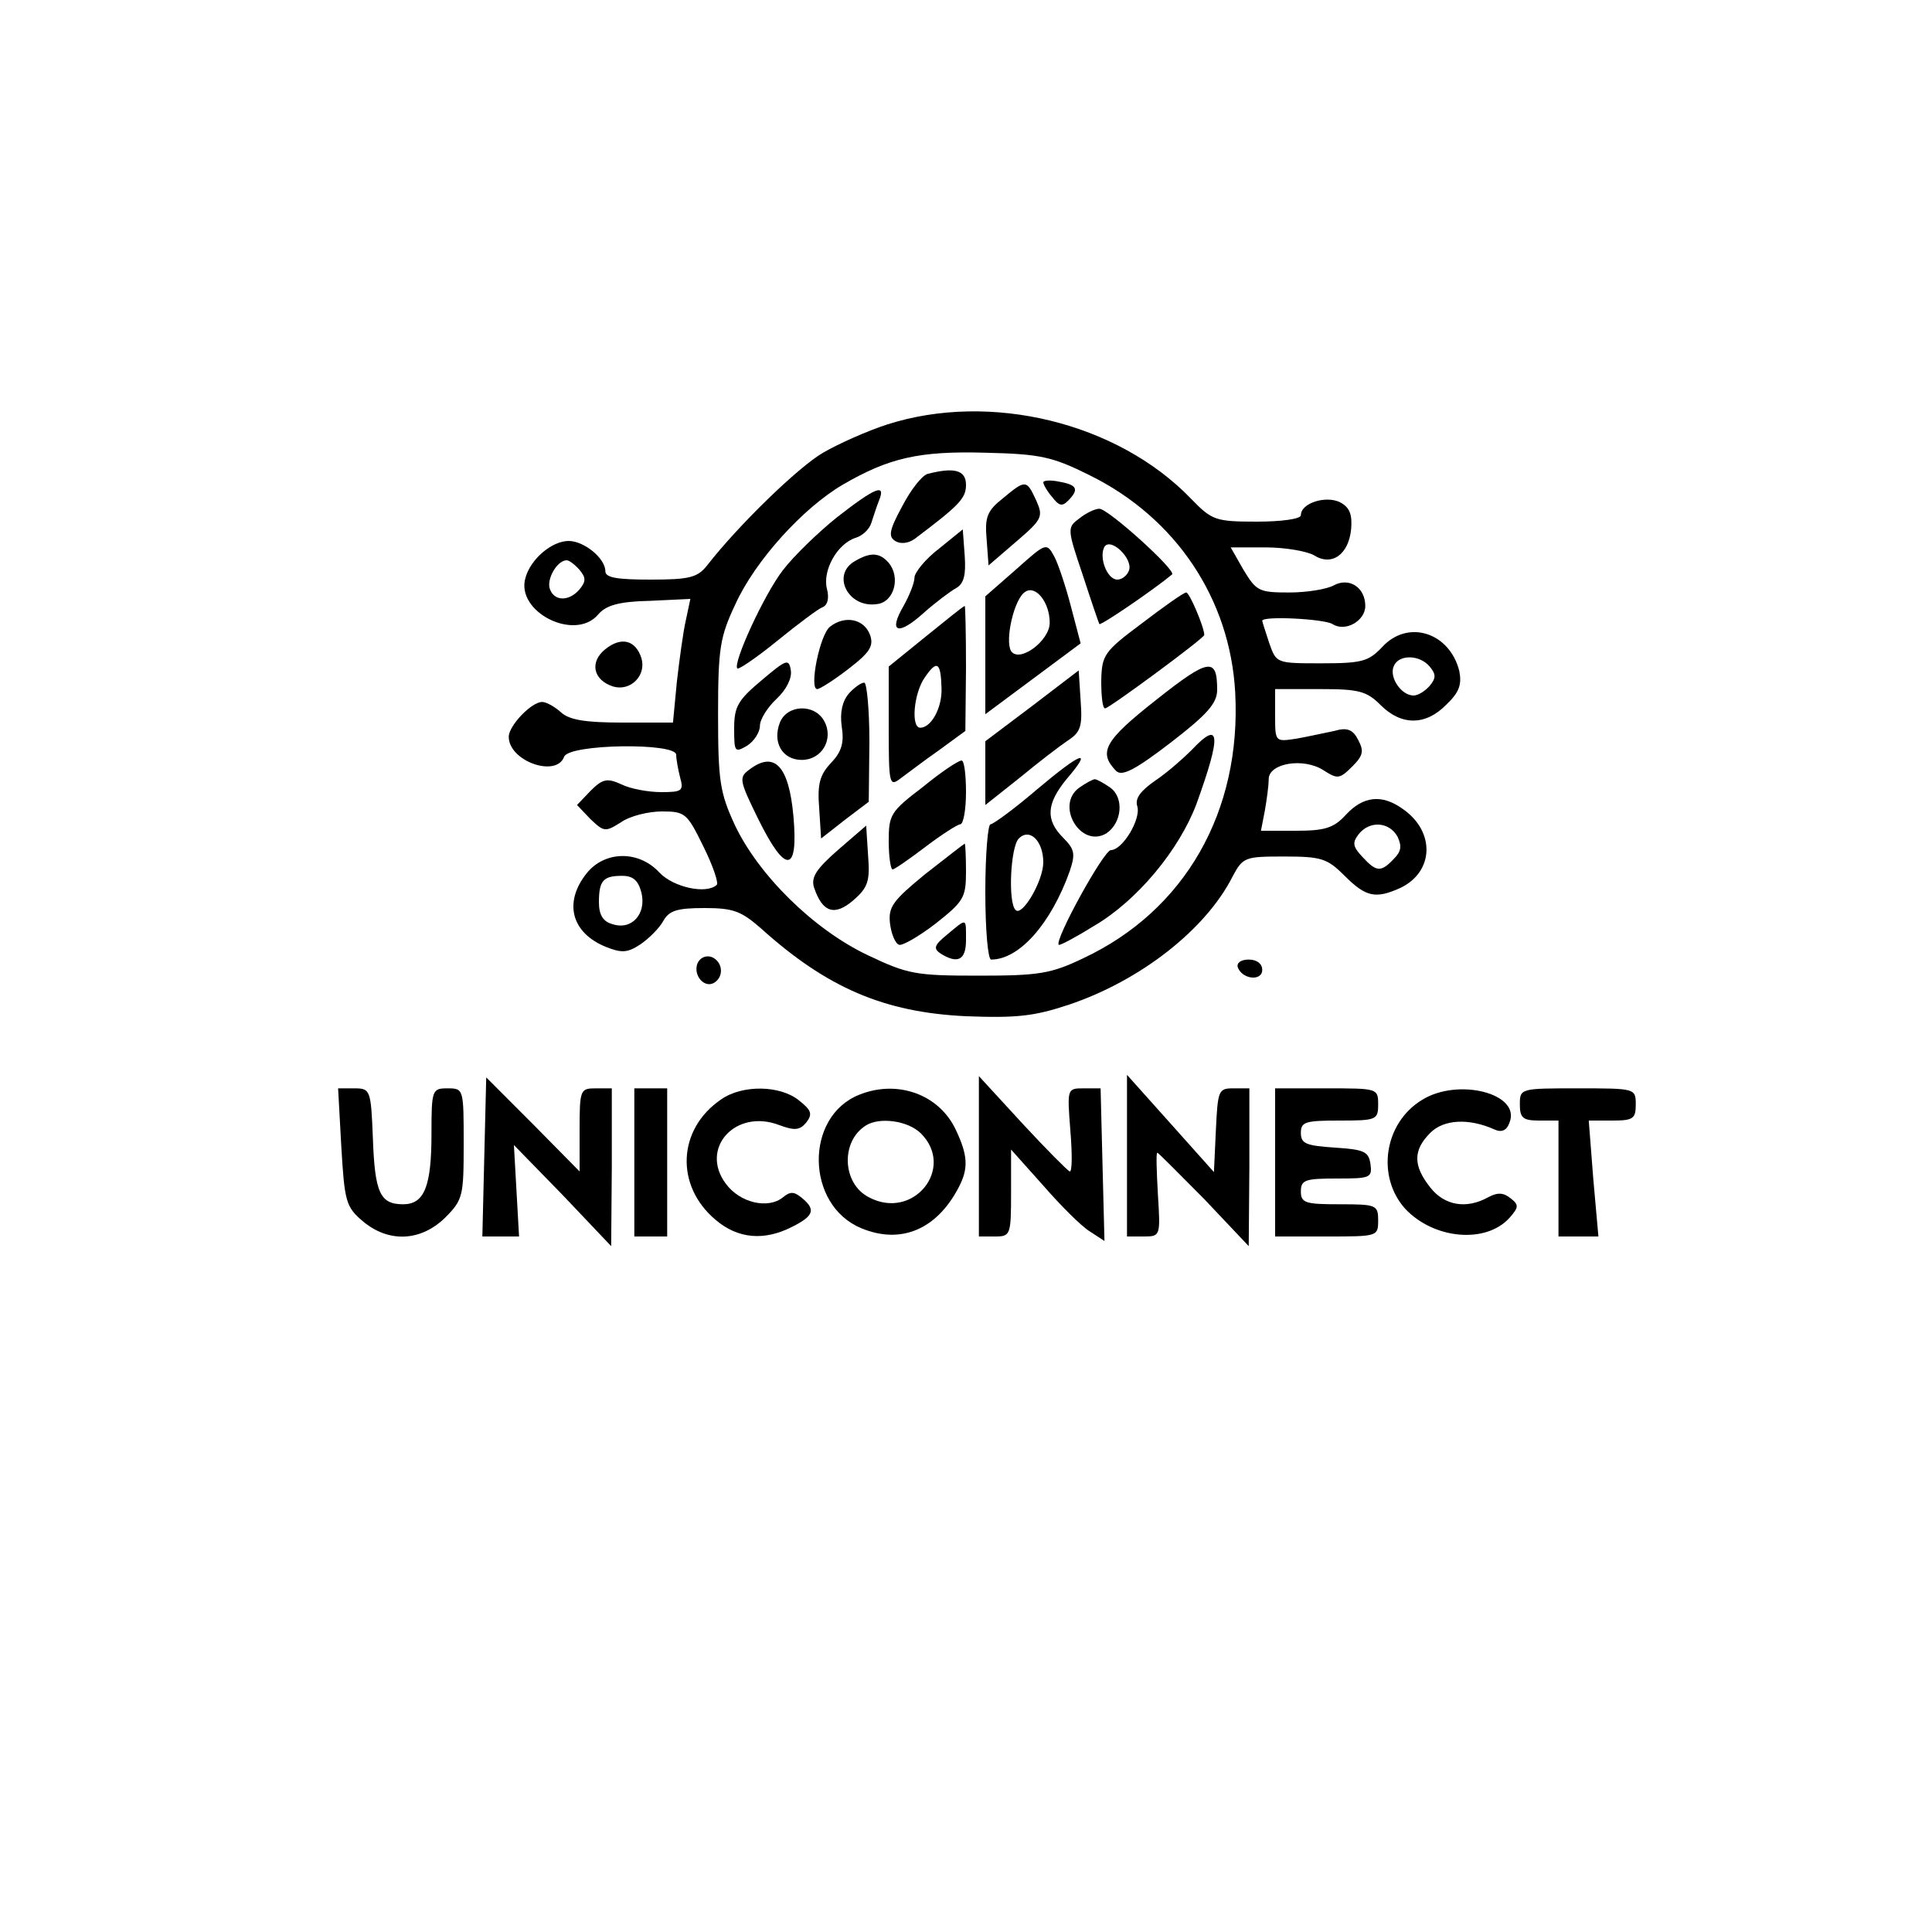 <?xml version="1.0" encoding="UTF-8"?>
<svg xmlns="http://www.w3.org/2000/svg" xmlns:xlink="http://www.w3.org/1999/xlink" width="400px" height="400px" viewBox="0 0 400 400" version="1.1">
<g id="surface1">
<path style=" stroke:none;fill-rule:nonzero;fill:rgb(0%,0%,0%);fill-opacity:1;" d="M 183.734 87.867 C 179.602 89.199 173.602 91.867 170.398 93.734 C 165.332 96.668 152.934 108.668 146.398 117.066 C 144.398 119.602 142.668 120 134.668 120 C 127.734 120 125.332 119.602 125.332 118.266 C 125.332 115.602 120.934 112 117.734 112 C 114.266 112 109.867 115.734 108.801 119.602 C 106.668 126.668 119.066 132.934 123.867 127.199 C 125.465 125.332 128.133 124.535 134.535 124.398 L 142.934 124 L 142 128.398 C 141.465 130.668 140.668 136.535 140.133 141.199 L 139.332 149.602 L 128.934 149.602 C 121.199 149.602 117.867 149.066 116.133 147.465 C 114.801 146.266 113.066 145.332 112.266 145.332 C 110 145.332 105.332 150.266 105.332 152.535 C 105.332 157.602 115.199 161.066 116.801 156.668 C 117.867 154 140 153.734 140 156.266 C 140 157.199 140.398 159.332 140.801 160.934 C 141.602 163.734 141.199 164 136.934 164 C 134.266 164 130.535 163.332 128.668 162.398 C 125.734 161.066 124.801 161.199 122.266 163.734 L 119.465 166.668 L 122.266 169.602 C 125.066 172.266 125.332 172.266 128.535 170.266 C 130.398 168.934 134.266 168 137.066 168 C 141.867 168 142.266 168.398 145.602 175.199 C 147.602 179.199 148.801 182.801 148.398 183.199 C 146.266 185.199 139.465 183.734 136.535 180.668 C 132.266 176 125.199 176.133 121.465 180.801 C 116.668 186.801 118.266 193.066 125.332 196 C 128.668 197.332 129.867 197.332 132.668 195.465 C 134.398 194.266 136.535 192.133 137.332 190.668 C 138.535 188.535 140.133 188 145.867 188 C 151.867 188 153.465 188.668 157.465 192.133 C 171.199 204.535 183.066 209.602 200 210.398 C 210.535 210.801 214.133 210.398 221.332 208 C 236 203.066 249.602 192.535 255.199 181.465 C 257.332 177.465 257.734 177.332 265.867 177.332 C 273.602 177.332 274.801 177.734 278.398 181.332 C 282.801 185.734 284.801 186.133 289.867 183.867 C 296.934 180.535 297.199 172.133 290.398 167.465 C 286.133 164.398 282.266 164.801 278.668 168.668 C 276.133 171.465 274.266 172 268.266 172 L 261.066 172 L 261.867 167.867 C 262.266 165.602 262.668 162.668 262.668 161.332 C 262.668 158 269.867 156.801 274 159.465 C 276.934 161.332 277.332 161.332 280 158.668 C 282.266 156.398 282.398 155.465 281.199 153.199 C 280.133 151.066 278.934 150.535 276.266 151.332 C 274.266 151.734 270.668 152.535 268.398 152.934 C 264 153.602 264 153.602 264 148.133 L 264 142.668 L 273.332 142.668 C 281.332 142.668 282.934 143.066 285.867 146 C 290.133 150.266 295.199 150.266 299.465 145.867 C 302.133 143.332 302.668 141.734 302.133 138.934 C 300.133 130.934 291.465 128.133 286.133 134 C 283.332 136.934 282 137.332 273.602 137.332 C 264.266 137.332 264.266 137.332 262.801 133.199 C 262 130.801 261.332 128.668 261.332 128.535 C 261.332 127.465 274.133 128.133 275.867 129.199 C 278.535 130.934 282.668 128.535 282.668 125.465 C 282.668 121.602 279.332 119.465 276.133 121.199 C 274.668 122 270.535 122.668 266.934 122.668 C 260.668 122.668 260.133 122.398 257.465 118 L 254.801 113.332 L 262 113.332 C 266.133 113.332 270.535 114.133 272 114.934 C 275.734 117.332 279.199 114.801 279.734 109.602 C 280 106.535 279.465 105.066 277.465 104 C 274.535 102.535 269.332 104.133 269.332 106.668 C 269.332 107.465 265.199 108 260.266 108 C 251.602 108 250.934 107.734 246.535 103.199 C 231.332 87.465 205.066 81.066 183.734 87.867 Z M 225.602 98.398 C 243.465 107.199 254.668 124 255.734 143.332 C 257.066 168 245.332 188.535 224.266 198.398 C 217.602 201.602 215.066 202 202.668 202 C 189.602 202 188 201.734 179.602 197.734 C 168.398 192.398 157.066 181.199 152.133 170.801 C 149.066 164.133 148.668 161.734 148.668 148 C 148.668 134.133 149.066 131.867 152.266 125.066 C 156.398 116 166.266 105.199 174.398 100.398 C 184 94.801 190.266 93.332 204.133 93.734 C 215.332 94 217.867 94.535 225.602 98.398 Z M 120 118 C 121.332 119.602 121.332 120.398 120 122 C 117.867 124.535 114.801 124.535 113.867 122 C 113.066 120 115.332 116 117.332 116 C 117.867 116 119.066 116.934 120 118 Z M 296 138 C 297.332 139.602 297.332 140.398 296 142 C 295.066 143.066 293.602 144 292.668 144 C 290.133 144 287.602 140.266 288.535 138 C 289.465 135.465 293.867 135.465 296 138 Z M 289.332 173.199 C 290.266 175.199 290.133 176.266 288.535 177.867 C 285.867 180.668 284.934 180.535 282 177.332 C 280 175.199 280 174.398 281.332 172.668 C 283.602 169.867 287.602 170.133 289.332 173.199 Z M 132.801 184.801 C 133.867 189.199 130.801 192.668 126.801 191.332 C 124.801 190.801 124 189.332 124 186.801 C 124 182.266 124.934 181.332 128.801 181.332 C 131.066 181.332 132.133 182.266 132.801 184.801 Z M 132.801 184.801 "/>
<path style=" stroke:none;fill-rule:nonzero;fill:rgb(0%,0%,0%);fill-opacity:1;" d="M 192 98.133 C 190.801 98.535 188.535 101.465 186.801 104.801 C 184.133 109.734 183.867 111.066 185.332 112 C 186.398 112.668 188 112.535 189.332 111.602 C 198.535 104.668 200 103.199 200 100.398 C 200 97.332 197.602 96.668 192 98.133 Z M 192 98.133 "/>
<path style=" stroke:none;fill-rule:nonzero;fill:rgb(0%,0%,0%);fill-opacity:1;" d="M 216 99.867 C 216 100.266 216.801 101.734 217.867 102.934 C 219.199 104.668 219.867 104.934 221.066 103.734 C 223.465 101.332 223.066 100.398 219.332 99.734 C 217.465 99.332 216 99.465 216 99.867 Z M 216 99.867 "/>
<path style=" stroke:none;fill-rule:nonzero;fill:rgb(0%,0%,0%);fill-opacity:1;" d="M 207.602 103.199 C 204.398 105.734 203.867 107.066 204.266 111.602 L 204.668 117.066 L 210.398 112.133 C 215.867 107.465 216 106.934 214.535 103.602 C 212.535 99.332 212.398 99.199 207.602 103.199 Z M 207.602 103.199 "/>
<path style=" stroke:none;fill-rule:nonzero;fill:rgb(0%,0%,0%);fill-opacity:1;" d="M 173.332 107.066 C 169.332 110.266 164.266 115.199 162.133 118 C 158.266 122.934 151.602 137.465 152.668 138.398 C 152.934 138.668 156.668 136.133 160.934 132.668 C 165.199 129.199 169.465 126 170.266 125.734 C 171.332 125.332 171.734 123.867 171.199 121.867 C 170.266 118.133 173.332 112.535 177.199 111.332 C 178.535 110.934 180 109.602 180.398 108.266 C 180.801 107.066 181.465 104.934 182 103.602 C 183.465 100 181.199 100.934 173.332 107.066 Z M 173.332 107.066 "/>
<path style=" stroke:none;fill-rule:nonzero;fill:rgb(0%,0%,0%);fill-opacity:1;" d="M 223.465 107.332 C 220.934 109.199 220.934 109.465 224.133 118.934 C 225.867 124.266 227.465 128.934 227.602 129.199 C 227.867 129.602 238.801 122.133 242.668 118.934 C 243.602 118.133 229.465 105.332 227.602 105.332 C 226.668 105.332 224.801 106.266 223.465 107.332 Z M 233.734 118.133 C 233.332 119.199 232.266 120 231.332 120 C 229.199 120 227.465 115.332 228.668 113.199 C 230 111.199 234.668 115.734 233.734 118.133 Z M 233.734 118.133 "/>
<path style=" stroke:none;fill-rule:nonzero;fill:rgb(0%,0%,0%);fill-opacity:1;" d="M 194.398 113.602 C 191.602 115.734 189.332 118.535 189.332 119.602 C 189.332 120.668 188.266 123.332 187.066 125.465 C 183.867 130.934 185.867 131.734 191.199 126.934 C 193.734 124.668 196.801 122.398 198 121.734 C 199.602 120.801 200 118.934 199.734 115.066 L 199.332 109.602 Z M 194.398 113.602 "/>
<path style=" stroke:none;fill-rule:nonzero;fill:rgb(0%,0%,0%);fill-opacity:1;" d="M 210.398 117.867 L 204 123.465 L 204 147.867 L 213.867 140.535 L 223.734 133.199 L 221.734 125.602 C 220.668 121.465 219.066 116.668 218.266 115.199 C 216.668 112.266 216.535 112.398 210.398 117.867 Z M 217.332 128.934 C 217.332 132.668 211.066 137.332 209.332 134.801 C 208 132.535 210 123.867 212.266 122.535 C 214.398 121.066 217.332 124.668 217.332 128.934 Z M 217.332 128.934 "/>
<path style=" stroke:none;fill-rule:nonzero;fill:rgb(0%,0%,0%);fill-opacity:1;" d="M 177.066 116.133 C 172 118.934 175.602 126 181.602 125.066 C 185.066 124.668 186.535 119.602 184 116.535 C 182.133 114.398 180.266 114.266 177.066 116.133 Z M 177.066 116.133 "/>
<path style=" stroke:none;fill-rule:nonzero;fill:rgb(0%,0%,0%);fill-opacity:1;" d="M 236.398 129.066 C 228.535 134.934 228.133 135.602 228 140.934 C 228 144.133 228.266 146.668 228.801 146.668 C 229.602 146.668 249.332 132.133 249.332 131.465 C 249.332 129.867 246.266 122.668 245.602 122.668 C 245.066 122.668 240.934 125.602 236.398 129.066 Z M 236.398 129.066 "/>
<path style=" stroke:none;fill-rule:nonzero;fill:rgb(0%,0%,0%);fill-opacity:1;" d="M 191.734 131.734 L 184 138 L 184 150.535 C 184 162.398 184.133 162.934 186.398 161.199 C 187.867 160.133 191.332 157.465 194.398 155.332 L 199.867 151.332 L 200 138.266 C 200 131.199 199.867 125.332 199.734 125.465 C 199.465 125.465 195.867 128.398 191.734 131.734 Z M 194.934 142.535 C 195.066 146.535 192.801 150.668 190.535 150.668 C 188.535 150.668 189.199 143.465 191.465 140.266 C 194 136.535 194.801 137.066 194.934 142.535 Z M 194.934 142.535 "/>
<path style=" stroke:none;fill-rule:nonzero;fill:rgb(0%,0%,0%);fill-opacity:1;" d="M 171.867 129.734 C 169.734 131.332 167.465 142.668 169.199 142.668 C 169.734 142.668 172.668 140.801 175.602 138.535 C 180.133 135.066 180.934 133.734 180.133 131.465 C 178.934 128.133 174.934 127.332 171.867 129.734 Z M 171.867 129.734 "/>
<path style=" stroke:none;fill-rule:nonzero;fill:rgb(0%,0%,0%);fill-opacity:1;" d="M 157.734 140.801 C 152.801 144.934 152 146.266 152 150.801 C 152 155.734 152.133 155.867 154.668 154.398 C 156.133 153.465 157.332 151.602 157.332 150.266 C 157.332 148.934 158.934 146.398 160.801 144.668 C 162.801 142.801 164 140.398 163.734 138.801 C 163.332 136.266 162.801 136.535 157.734 140.801 Z M 157.734 140.801 "/>
<path style=" stroke:none;fill-rule:nonzero;fill:rgb(0%,0%,0%);fill-opacity:1;" d="M 239.332 144.934 C 228.668 153.332 227.332 155.734 231.066 159.602 C 232.266 160.801 234.934 159.465 242.398 153.734 C 250 147.867 252 145.602 252 142.801 C 252 136 250.266 136.266 239.332 144.934 Z M 239.332 144.934 "/>
<path style=" stroke:none;fill-rule:nonzero;fill:rgb(0%,0%,0%);fill-opacity:1;" d="M 213.734 146.133 L 204 153.465 L 204 166.668 L 211.066 161.066 C 214.934 157.867 219.465 154.398 221.066 153.332 C 223.734 151.602 224.133 150.398 223.734 145.066 L 223.332 138.801 Z M 213.734 146.133 "/>
<path style=" stroke:none;fill-rule:nonzero;fill:rgb(0%,0%,0%);fill-opacity:1;" d="M 175.734 143.602 C 174.398 145.199 173.867 147.465 174.266 150.398 C 174.801 153.734 174.266 155.602 172.133 157.867 C 169.734 160.398 169.199 162.266 169.602 167.332 L 170 173.602 L 174.934 169.734 L 179.867 166 L 180 153.602 C 180 146.934 179.465 141.332 178.934 141.332 C 178.266 141.332 176.801 142.398 175.734 143.602 Z M 175.734 143.602 "/>
<path style=" stroke:none;fill-rule:nonzero;fill:rgb(0%,0%,0%);fill-opacity:1;" d="M 161.465 149.602 C 159.867 153.734 162 157.332 166 157.332 C 170.133 157.332 172.668 153.066 170.668 149.332 C 168.668 145.602 162.934 145.867 161.465 149.602 Z M 161.465 149.602 "/>
<path style=" stroke:none;fill-rule:nonzero;fill:rgb(0%,0%,0%);fill-opacity:1;" d="M 246.668 155.332 C 244.934 157.066 241.602 160 239.199 161.602 C 236.133 163.734 234.934 165.332 235.465 166.934 C 236.266 169.602 232.398 176 230 176 C 228.535 176 218.266 194.668 219.199 195.602 C 219.332 195.867 222.801 194 226.668 191.602 C 235.465 186.398 244.133 176 247.734 166.398 C 252.934 152 252.668 148.934 246.668 155.332 Z M 246.668 155.332 "/>
<path style=" stroke:none;fill-rule:nonzero;fill:rgb(0%,0%,0%);fill-opacity:1;" d="M 214.668 163.465 C 210 167.465 205.602 170.668 205.066 170.668 C 204.535 170.668 204 176.934 204 184.668 C 204 192.398 204.535 198.668 205.199 198.668 C 211.066 198.668 217.602 191.199 221.465 180.398 C 222.668 176.801 222.535 175.867 220.133 173.465 C 216.398 169.734 216.668 166.398 220.801 161.332 C 226.398 154.801 224 155.602 214.668 163.465 Z M 216 178.535 C 216 182.398 211.602 189.867 210.266 188.398 C 208.668 186.934 209.199 175.332 210.934 173.602 C 213.199 171.332 216 174.133 216 178.535 Z M 216 178.535 "/>
<path style=" stroke:none;fill-rule:nonzero;fill:rgb(0%,0%,0%);fill-opacity:1;" d="M 155.332 159.199 C 152.934 160.934 152.934 161.332 157.066 169.734 C 162.668 181.066 165.332 180.801 164.266 168.934 C 163.332 158.668 160.398 155.465 155.332 159.199 Z M 155.332 159.199 "/>
<path style=" stroke:none;fill-rule:nonzero;fill:rgb(0%,0%,0%);fill-opacity:1;" d="M 191.066 162.934 C 184.398 168 184 168.668 184 174.133 C 184 177.332 184.398 180 184.801 180 C 185.199 180 188.266 177.867 191.602 175.332 C 194.934 172.801 198.266 170.668 198.801 170.668 C 199.465 170.668 200 167.602 200 164 C 200 160.266 199.602 157.332 199.066 157.465 C 198.398 157.465 194.801 159.867 191.066 162.934 Z M 191.066 162.934 "/>
<path style=" stroke:none;fill-rule:nonzero;fill:rgb(0%,0%,0%);fill-opacity:1;" d="M 223.465 163.066 C 218.398 166.668 223.734 175.734 229.066 172.535 C 232.266 170.398 232.801 165.199 229.867 163.066 C 228.535 162.133 227.066 161.332 226.668 161.332 C 226.266 161.332 224.801 162.133 223.465 163.066 Z M 223.465 163.066 "/>
<path style=" stroke:none;fill-rule:nonzero;fill:rgb(0%,0%,0%);fill-opacity:1;" d="M 173.465 176 C 169.066 179.867 167.867 181.602 168.535 183.734 C 170.266 188.934 172.801 189.734 176.668 186.398 C 179.734 183.734 180.133 182.398 179.734 177.199 L 179.332 170.934 Z M 173.465 176 "/>
<path style=" stroke:none;fill-rule:nonzero;fill:rgb(0%,0%,0%);fill-opacity:1;" d="M 191.602 180.934 C 184.934 186.398 183.867 187.734 184.266 191.199 C 184.535 193.332 185.332 195.332 186.133 195.602 C 186.801 195.867 190.266 193.867 193.734 191.199 C 199.465 186.668 200 185.867 200 180.535 C 200 177.332 199.867 174.668 199.734 174.668 C 199.465 174.801 195.867 177.602 191.602 180.934 Z M 191.602 180.934 "/>
<path style=" stroke:none;fill-rule:nonzero;fill:rgb(0%,0%,0%);fill-opacity:1;" d="M 196.133 193.465 C 193.332 195.734 193.199 196.398 194.801 197.465 C 198.266 199.602 200 198.801 200 194.668 C 200 190 200.266 190 196.133 193.465 Z M 196.133 193.465 "/>
<path style=" stroke:none;fill-rule:nonzero;fill:rgb(0%,0%,0%);fill-opacity:1;" d="M 125.332 134.398 C 122 137.066 122.801 140.801 126.934 142.133 C 130.535 143.199 133.867 139.867 132.801 136.266 C 131.602 132.535 128.668 131.734 125.332 134.398 Z M 125.332 134.398 "/>
<path style=" stroke:none;fill-rule:nonzero;fill:rgb(0%,0%,0%);fill-opacity:1;" d="M 144.398 199.465 C 143.465 202 145.867 204.668 147.867 203.465 C 150 202.133 149.602 199.066 147.332 198.133 C 146.133 197.734 144.934 198.266 144.398 199.465 Z M 144.398 199.465 "/>
<path style=" stroke:none;fill-rule:nonzero;fill:rgb(0%,0%,0%);fill-opacity:1;" d="M 256.266 200.266 C 257.199 202.801 261.332 203.199 261.332 200.801 C 261.332 199.465 260.133 198.668 258.535 198.668 C 256.934 198.668 256 199.332 256.266 200.266 Z M 256.266 200.266 "/>
<path style=" stroke:none;fill-rule:nonzero;fill:rgb(0%,0%,0%);fill-opacity:1;" d="M 100.266 239.465 L 99.867 256 L 107.465 256 L 106.934 246.535 L 106.398 237.066 L 116.535 247.465 L 126.535 258 L 126.668 241.602 L 126.668 225.332 L 123.332 225.332 C 120.133 225.332 120 225.602 120 234 L 120 242.535 L 110.398 232.801 L 100.668 223.066 Z M 100.266 239.465 "/>
<path style=" stroke:none;fill-rule:nonzero;fill:rgb(0%,0%,0%);fill-opacity:1;" d="M 202.668 239.465 L 202.668 256 L 206 256 C 209.199 256 209.332 255.734 209.332 246.934 L 209.332 238 L 216 245.465 C 219.602 249.602 223.867 253.867 225.602 254.934 L 228.668 256.934 L 228.266 241.199 L 227.867 225.332 L 224.398 225.332 C 220.934 225.332 220.934 225.332 221.602 234 C 222 238.801 222 242.668 221.465 242.535 C 221.066 242.398 216.668 238 211.734 232.668 L 202.668 222.801 Z M 202.668 239.465 "/>
<path style=" stroke:none;fill-rule:nonzero;fill:rgb(0%,0%,0%);fill-opacity:1;" d="M 233.332 239.199 L 233.332 256 L 236.801 256 C 240.266 256 240.266 255.867 239.734 247.332 C 239.465 242.535 239.332 238.668 239.602 238.668 C 239.867 238.668 244.133 243.066 249.332 248.266 L 258.535 258 L 258.668 241.602 L 258.668 225.332 L 255.332 225.332 C 252.266 225.332 252.133 225.734 251.734 234 L 251.332 242.668 L 242.398 232.668 L 233.332 222.535 Z M 233.332 239.199 "/>
<path style=" stroke:none;fill-rule:nonzero;fill:rgb(0%,0%,0%);fill-opacity:1;" d="M 70.668 237.465 C 71.332 248.668 71.602 249.867 75.066 252.801 C 80.398 257.332 87.066 257.066 92.133 252.133 C 95.867 248.398 96 247.602 96 236.801 C 96 225.465 96 225.332 92.668 225.332 C 89.465 225.332 89.332 225.602 89.332 234.801 C 89.332 245.602 87.867 249.332 83.465 249.332 C 78.668 249.332 77.602 246.934 77.199 235.602 C 76.801 225.602 76.668 225.332 73.332 225.332 L 70 225.332 Z M 70.668 237.465 "/>
<path style=" stroke:none;fill-rule:nonzero;fill:rgb(0%,0%,0%);fill-opacity:1;" d="M 131.332 240.668 L 131.332 256 L 138.133 256 L 138.133 225.332 L 131.332 225.332 Z M 131.332 240.668 "/>
<path style=" stroke:none;fill-rule:nonzero;fill:rgb(0%,0%,0%);fill-opacity:1;" d="M 149.332 227.602 C 140.266 233.734 139.734 245.465 148.133 252.535 C 152.801 256.535 158.266 256.934 164 254 C 168.535 251.734 168.934 250.398 166 248 C 164.398 246.668 163.602 246.668 162.133 247.867 C 159.066 250.398 153.199 249.066 150.266 245.066 C 144.801 237.734 152.266 229.465 161.332 232.934 C 164.535 234.133 165.602 234 166.934 232.398 C 168.266 230.668 168 229.867 165.465 227.867 C 161.602 224.668 153.734 224.535 149.332 227.602 Z M 149.332 227.602 "/>
<path style=" stroke:none;fill-rule:nonzero;fill:rgb(0%,0%,0%);fill-opacity:1;" d="M 177.867 226.668 C 166.535 231.199 166.801 249.465 178.266 254.266 C 186.535 257.734 194 254.535 198.535 245.734 C 200.535 241.867 200.398 239.199 197.867 233.867 C 194.398 226.535 185.734 223.465 177.867 226.668 Z M 190.668 234.668 C 197.867 241.867 189.066 252.801 179.867 247.867 C 174.398 245.066 174 236.398 179.199 233.066 C 182 231.199 188 232 190.668 234.668 Z M 190.668 234.668 "/>
<path style=" stroke:none;fill-rule:nonzero;fill:rgb(0%,0%,0%);fill-opacity:1;" d="M 264 240.668 L 264 256 L 274.668 256 C 285.199 256 285.332 256 285.332 252.668 C 285.332 249.465 284.934 249.332 277.332 249.332 C 270.266 249.332 269.332 249.066 269.332 246.668 C 269.332 244.266 270.266 244 276.801 244 C 283.734 244 284.133 243.867 283.734 240.934 C 283.332 238.398 282.398 238 276.398 237.602 C 270.398 237.199 269.332 236.801 269.332 234.535 C 269.332 232.266 270.266 232 277.332 232 C 284.934 232 285.332 231.867 285.332 228.668 C 285.332 225.332 285.199 225.332 274.668 225.332 L 264 225.332 Z M 264 240.668 "/>
<path style=" stroke:none;fill-rule:nonzero;fill:rgb(0%,0%,0%);fill-opacity:1;" d="M 294.398 227.734 C 286.535 232.535 284.934 243.602 290.934 250.266 C 296.801 256.535 307.602 257.602 312.535 252.133 C 314.398 250 314.535 249.465 312.801 248.133 C 311.332 246.934 310.133 246.801 308.133 247.867 C 303.602 250.398 299.066 249.602 296.133 245.867 C 292.535 241.332 292.535 238.133 296.133 234.535 C 298.934 231.734 304.133 231.465 309.465 233.867 C 310.934 234.535 312 234 312.535 232.398 C 314.934 226.398 301.867 223.066 294.398 227.734 Z M 294.398 227.734 "/>
<path style=" stroke:none;fill-rule:nonzero;fill:rgb(0%,0%,0%);fill-opacity:1;" d="M 314.668 228.668 C 314.668 231.465 315.332 232 318.668 232 L 322.668 232 L 322.668 256 L 330.934 256 L 329.867 244 L 328.934 232 L 333.867 232 C 338.133 232 338.668 231.602 338.668 228.668 C 338.668 225.332 338.535 225.332 326.668 225.332 C 314.801 225.332 314.668 225.332 314.668 228.668 Z M 314.668 228.668 "/>
</g>
</svg>
